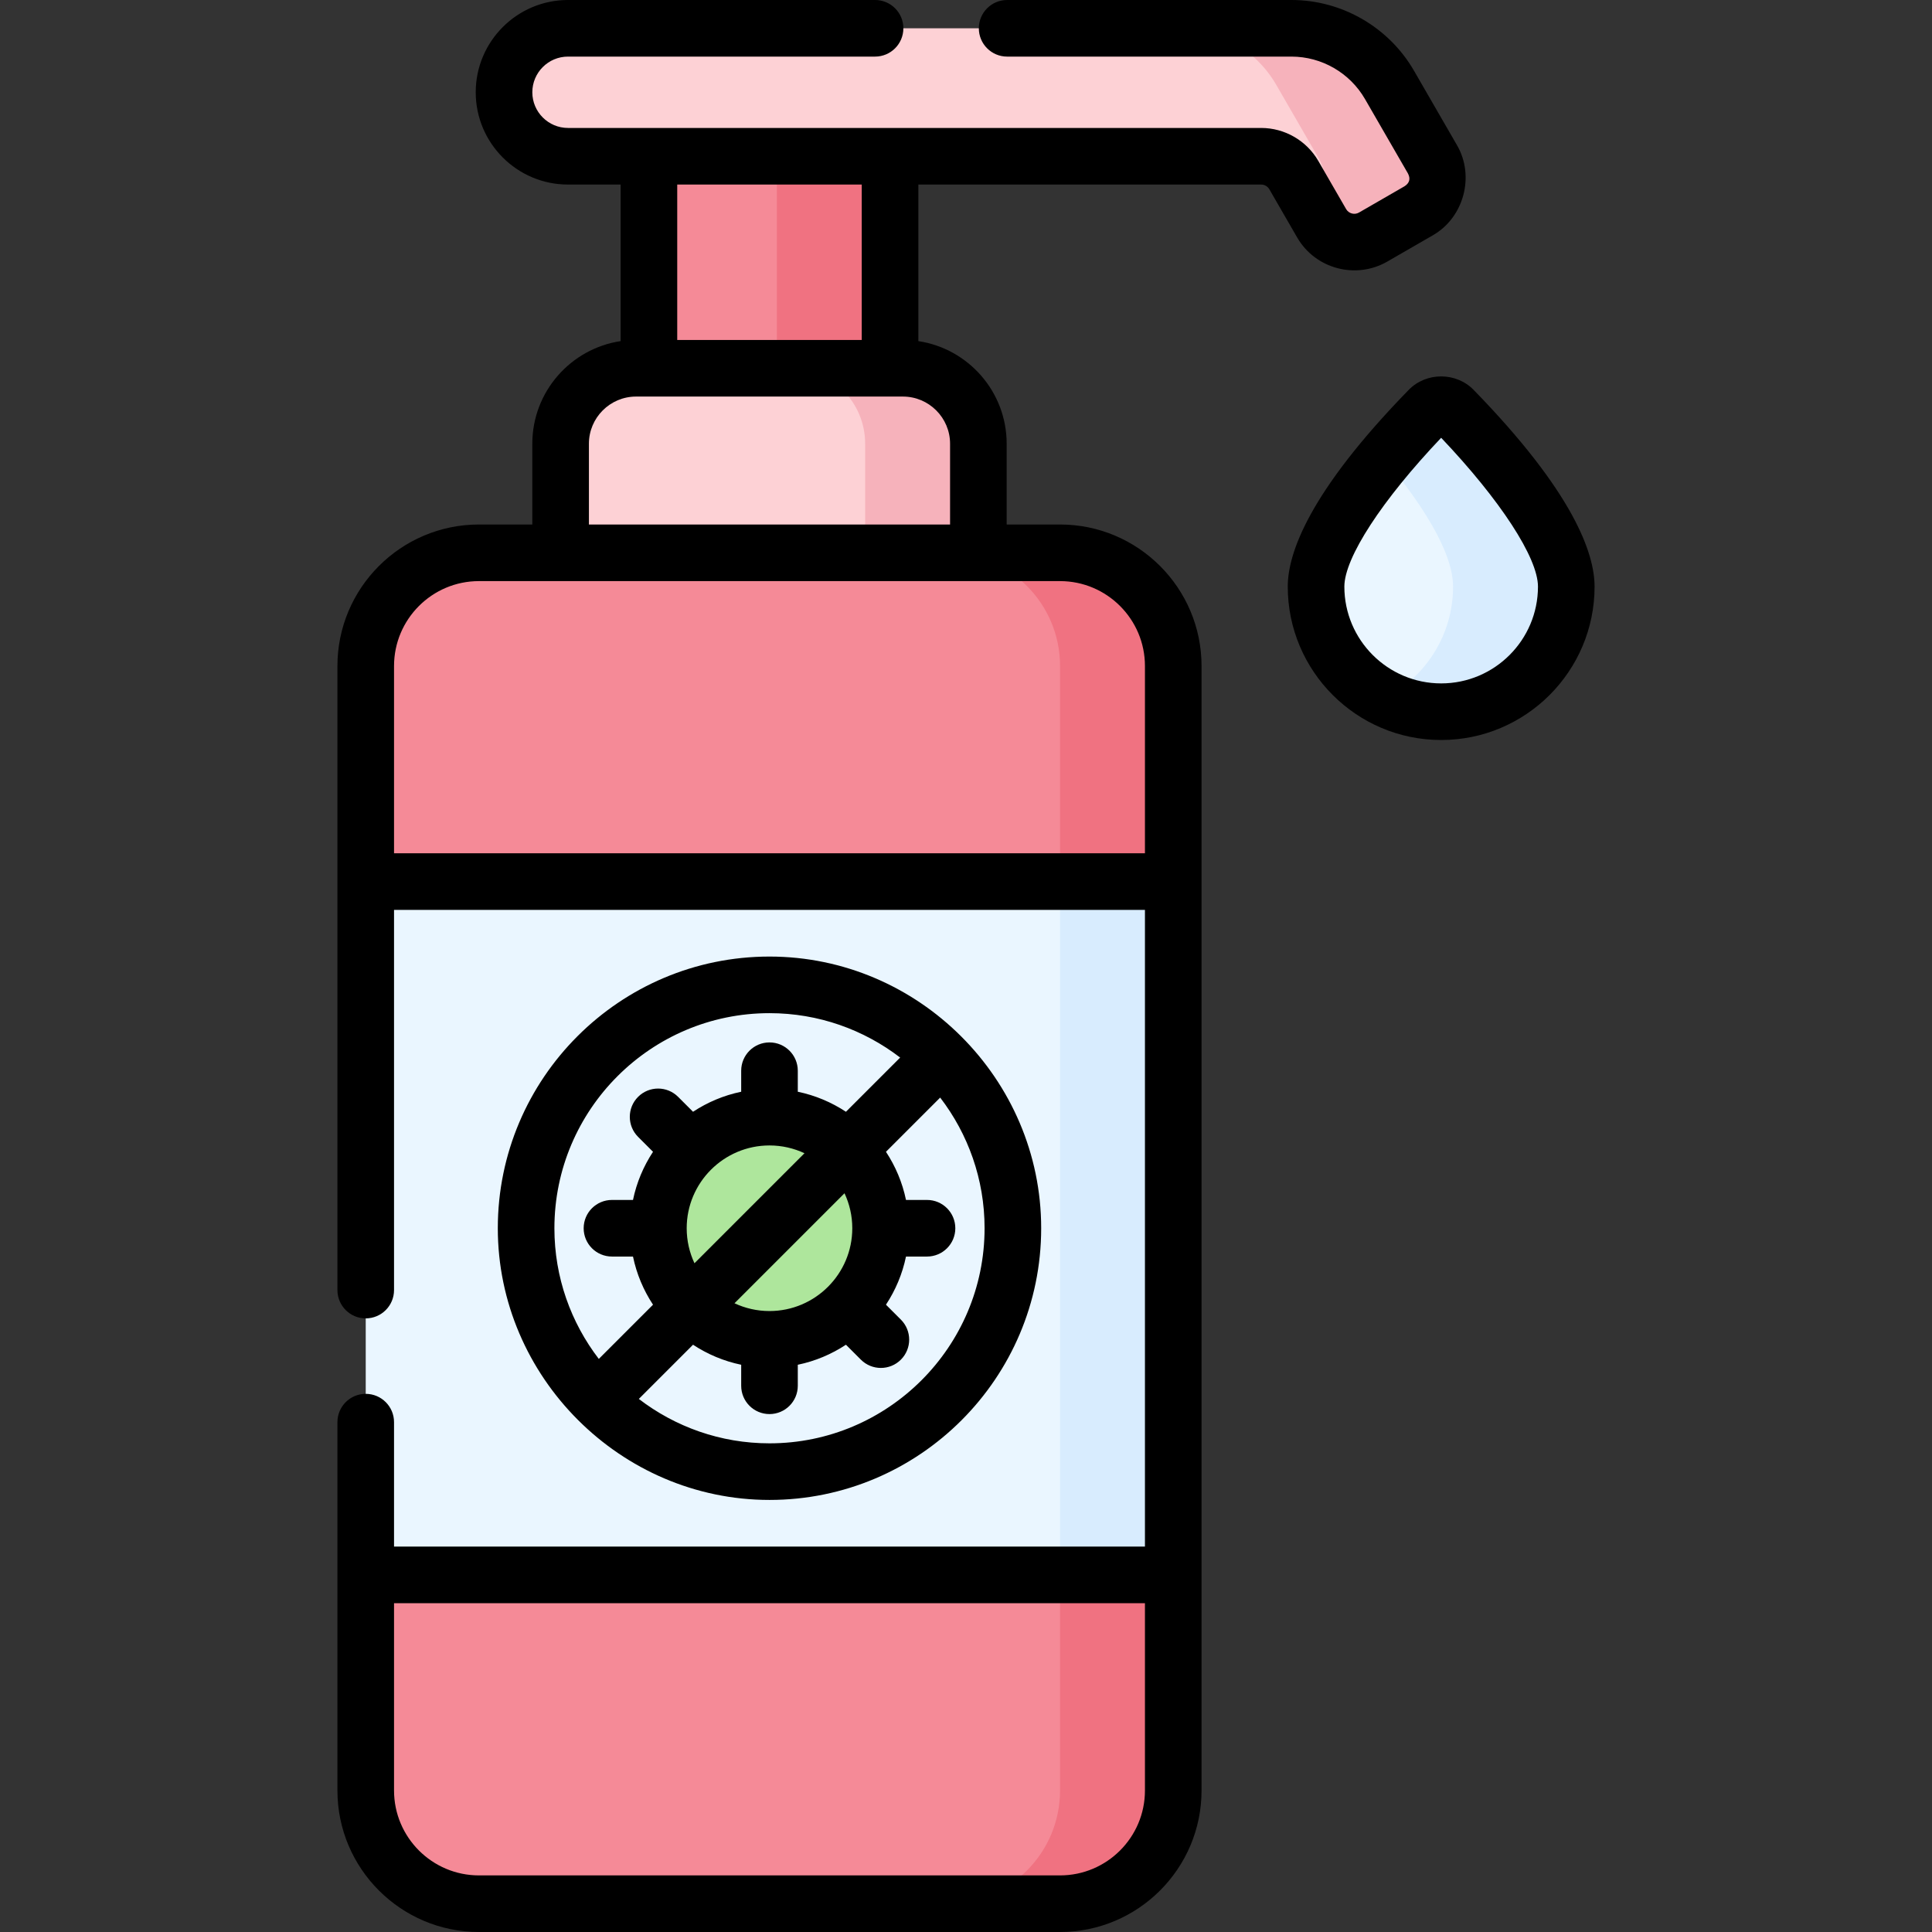 <svg id="Capa_1" enable-background="new 0 0 512 512" height="512" viewBox="0 0 512 512" width="512" xmlns="http://www.w3.org/2000/svg"><rect x="0" y="0" width="512" height="512" fill="#333333" stroke="none"/><g><g><path d="m148.568 30.901h110.709v63.906h-110.709z" fill="#f58a97" transform="matrix(0 -1 1 0 141.068 266.777)"/><path d="m205.876 7.5h30v110.709h-30z" fill="#f07281"/><path d="m280.923 504.5h-154c-16.569 0-30-13.431-30-30v-57.133l15-91.867-15-91.867v-57.133c0-16.569 13.431-30 30-30h154c16.569 0 30 13.431 30 30v57.133l-15 91.867 15 91.867v57.133c0 16.569-13.432 30-30 30z" fill="#f58a97"/><path d="m280.923 146.5h-30c16.569 0 30 13.432 30 30v298c0 16.568-13.431 30-30 30h30c16.569 0 30-13.432 30-30v-57.133l-15-99.367 15-84.367v-57.133c0-16.568-13.432-30-30-30z" fill="#f07281"/><path d="m259.277 146.5h-110.709v-28.906c0-11.046 8.954-20 20-20h70.709c11.046 0 20 8.954 20 20z" fill="#fdd1d5"/><path d="m239.277 97.594h-30c11.046 0 20 8.954 20 20v28.906h30v-28.906c0-11.046-8.954-20-20-20z" fill="#f6b2bb"/><path d="m342.252 7.5h-191.724c-9.364 0-16.955 7.591-16.955 16.955 0 9.364 7.591 16.955 16.955 16.955h183.692c3.572 0 6.873 1.906 8.66 4.999l7.364 12.752c2.761 4.782 8.876 6.421 13.658 3.661l12.048-6.953c4.784-2.761 6.424-8.878 3.662-13.661l-11.379-19.708c-5.359-9.282-15.263-15-25.981-15z" fill="#fdd1d5"/><path d="m379.612 42.208-11.379-19.708c-5.359-9.282-15.263-15-25.981-15h-30c10.718 0 20.622 5.718 25.981 15l11.379 19.708c2.406 4.168 1.469 9.347-1.976 12.438l2.608 4.517c2.761 4.782 8.876 6.42 13.658 3.661l12.048-6.953c4.784-2.763 6.423-8.879 3.662-13.663z" fill="#f6b2bb"/><path d="m415.078 155.454c0 18.311-14.844 33.155-33.155 33.155s-33.155-14.844-33.155-33.155c0-14.773 21.582-38.338 29.921-46.891 1.773-1.819 4.695-1.819 6.468 0 8.339 8.553 29.921 32.118 29.921 46.891z" fill="#eaf6ff"/><path d="m385.157 108.563c-1.773-1.819-4.695-1.819-6.468 0-2.843 2.916-7.225 7.578-11.766 13.04 8.78 10.56 18.155 24.115 18.155 33.852 0 12.91-7.384 24.089-18.155 29.564 4.505 2.291 9.599 3.59 15 3.59 18.311 0 33.155-14.844 33.155-33.155 0-14.773-21.582-38.338-29.921-46.891z" fill="#d8ecfe"/><path d="m96.923 233.633h214v183.733h-214z" fill="#eaf6ff"/><path d="m280.923 233.633h30v183.733h-30z" fill="#d8ecfe"/><circle cx="203.923" cy="325.5" fill="#aee69c" r="29.442"/></g><path d="m390.526 103.326c-4.646-4.766-12.562-4.765-17.208.001-26.49 27.172-32.05 43.345-32.05 52.127 0 22.417 18.238 40.655 40.655 40.655s40.655-18.238 40.655-40.655c-.001-8.782-5.561-24.955-32.052-52.128zm-8.603 77.783c-14.146 0-25.655-11.509-25.655-25.655 0-7.646 9.994-22.954 25.655-39.437 15.66 16.482 25.655 31.791 25.655 39.437-.001 14.147-11.509 25.655-25.655 25.655zm-14.272-111.791 12.048-6.953c8.267-4.72 11.186-15.723 6.408-23.907l-11.379-19.708c-6.677-11.565-19.121-18.75-32.476-18.75h-75.35c-4.142 0-7.5 3.357-7.5 7.5s3.358 7.5 7.5 7.5h75.35c8.013 0 15.479 4.311 19.485 11.25l11.378 19.708c.751 1.419.414 2.572-.915 3.415l-12.049 6.954c-1.194.688-2.725.278-3.414-.915l-7.364-12.754c-3.116-5.396-8.923-8.748-15.155-8.748h-183.69c-5.213 0-9.455-4.241-9.455-9.455s4.241-9.455 9.455-9.455h81.375c4.142 0 7.5-3.357 7.5-7.5s-3.358-7.5-7.5-7.5h-81.375c-13.484 0-24.455 10.971-24.455 24.455s10.971 24.455 24.455 24.455h13.945v41.49c-13.228 1.983-23.404 13.422-23.404 27.193v21.407h-14.146c-20.678 0-37.5 16.822-37.5 37.5v165.386c0 4.143 3.358 7.5 7.5 7.5s7.5-3.357 7.5-7.5v-100.752h199v168.732h-199v-32.98c0-4.143-3.358-7.5-7.5-7.5s-7.5 3.357-7.5 7.5v97.614c0 20.678 16.822 37.5 37.5 37.5h154c20.678 0 37.5-16.822 37.5-37.5v-298c0-20.678-16.822-37.5-37.5-37.5h-14.146v-21.406c0-13.771-10.177-25.21-23.404-27.193v-41.491h90.847c.891 0 1.72.479 2.165 1.249l7.364 12.753c4.869 8.438 15.669 11.169 23.902 6.406zm-64.228 405.182c0 12.406-10.093 22.5-22.5 22.5h-154c-12.407 0-22.5-10.094-22.5-22.5v-49.634h199zm-123.951-425.59h48.9v41.184h-48.9zm101.451 105.09c12.407 0 22.5 10.094 22.5 22.5v49.634h-199v-49.634c0-12.406 10.093-22.5 22.5-22.5zm-29.146-36.406v21.406h-95.709v-21.406c0-6.893 5.607-12.5 12.5-12.5h70.709c6.893 0 12.5 5.607 12.5 12.5zm-47.854 279.906c39.701 0 72-32.299 72-72 0-39.563-32.517-72-72-72-39.701 0-72 32.299-72 72 0 39.374 32.551 72 72 72zm57-72c0 31.43-25.57 57-57 57-13.016 0-25.02-4.396-34.626-11.767l14.365-14.365c3.822 2.517 8.132 4.349 12.761 5.308v5.571c0 4.143 3.358 7.5 7.5 7.5s7.5-3.357 7.5-7.5v-5.571c4.629-.958 8.939-2.791 12.761-5.308l3.955 3.955c1.464 1.464 3.384 2.196 5.303 2.196s3.839-.732 5.303-2.196c2.929-2.93 2.929-7.678 0-10.607l-3.955-3.955c2.517-3.822 4.349-8.132 5.307-12.761h5.572c4.142 0 7.5-3.357 7.5-7.5s-3.358-7.5-7.5-7.5h-5.572c-.958-4.629-2.79-8.939-5.307-12.761l14.366-14.366c7.371 9.607 11.767 21.61 11.767 34.627zm-76.88 9.273c-1.32-2.819-2.062-5.96-2.062-9.273 0-12.099 9.843-21.942 21.942-21.942 3.313 0 6.454.742 9.273 2.062zm39.759-18.546c1.32 2.819 2.062 5.96 2.062 9.273 0 12.099-9.843 21.942-21.942 21.942-3.313 0-6.454-.742-9.273-2.062zm-76.879 9.273c0-31.43 25.57-57 57-57 13.016 0 25.02 4.396 34.626 11.767l-14.365 14.365c-3.822-2.517-8.132-4.349-12.761-5.308v-5.571c0-4.143-3.358-7.5-7.5-7.5s-7.5 3.357-7.5 7.5v5.571c-4.629.958-8.939 2.791-12.761 5.308l-3.955-3.955c-2.929-2.928-7.678-2.928-10.606 0-2.929 2.93-2.929 7.678 0 10.607l3.955 3.955c-2.517 3.822-4.349 8.132-5.307 12.761h-5.572c-4.142 0-7.5 3.357-7.5 7.5s3.358 7.5 7.5 7.5h5.572c.958 4.629 2.79 8.939 5.307 12.761l-14.366 14.366c-7.372-9.607-11.767-21.61-11.767-34.627z"/></g></svg>